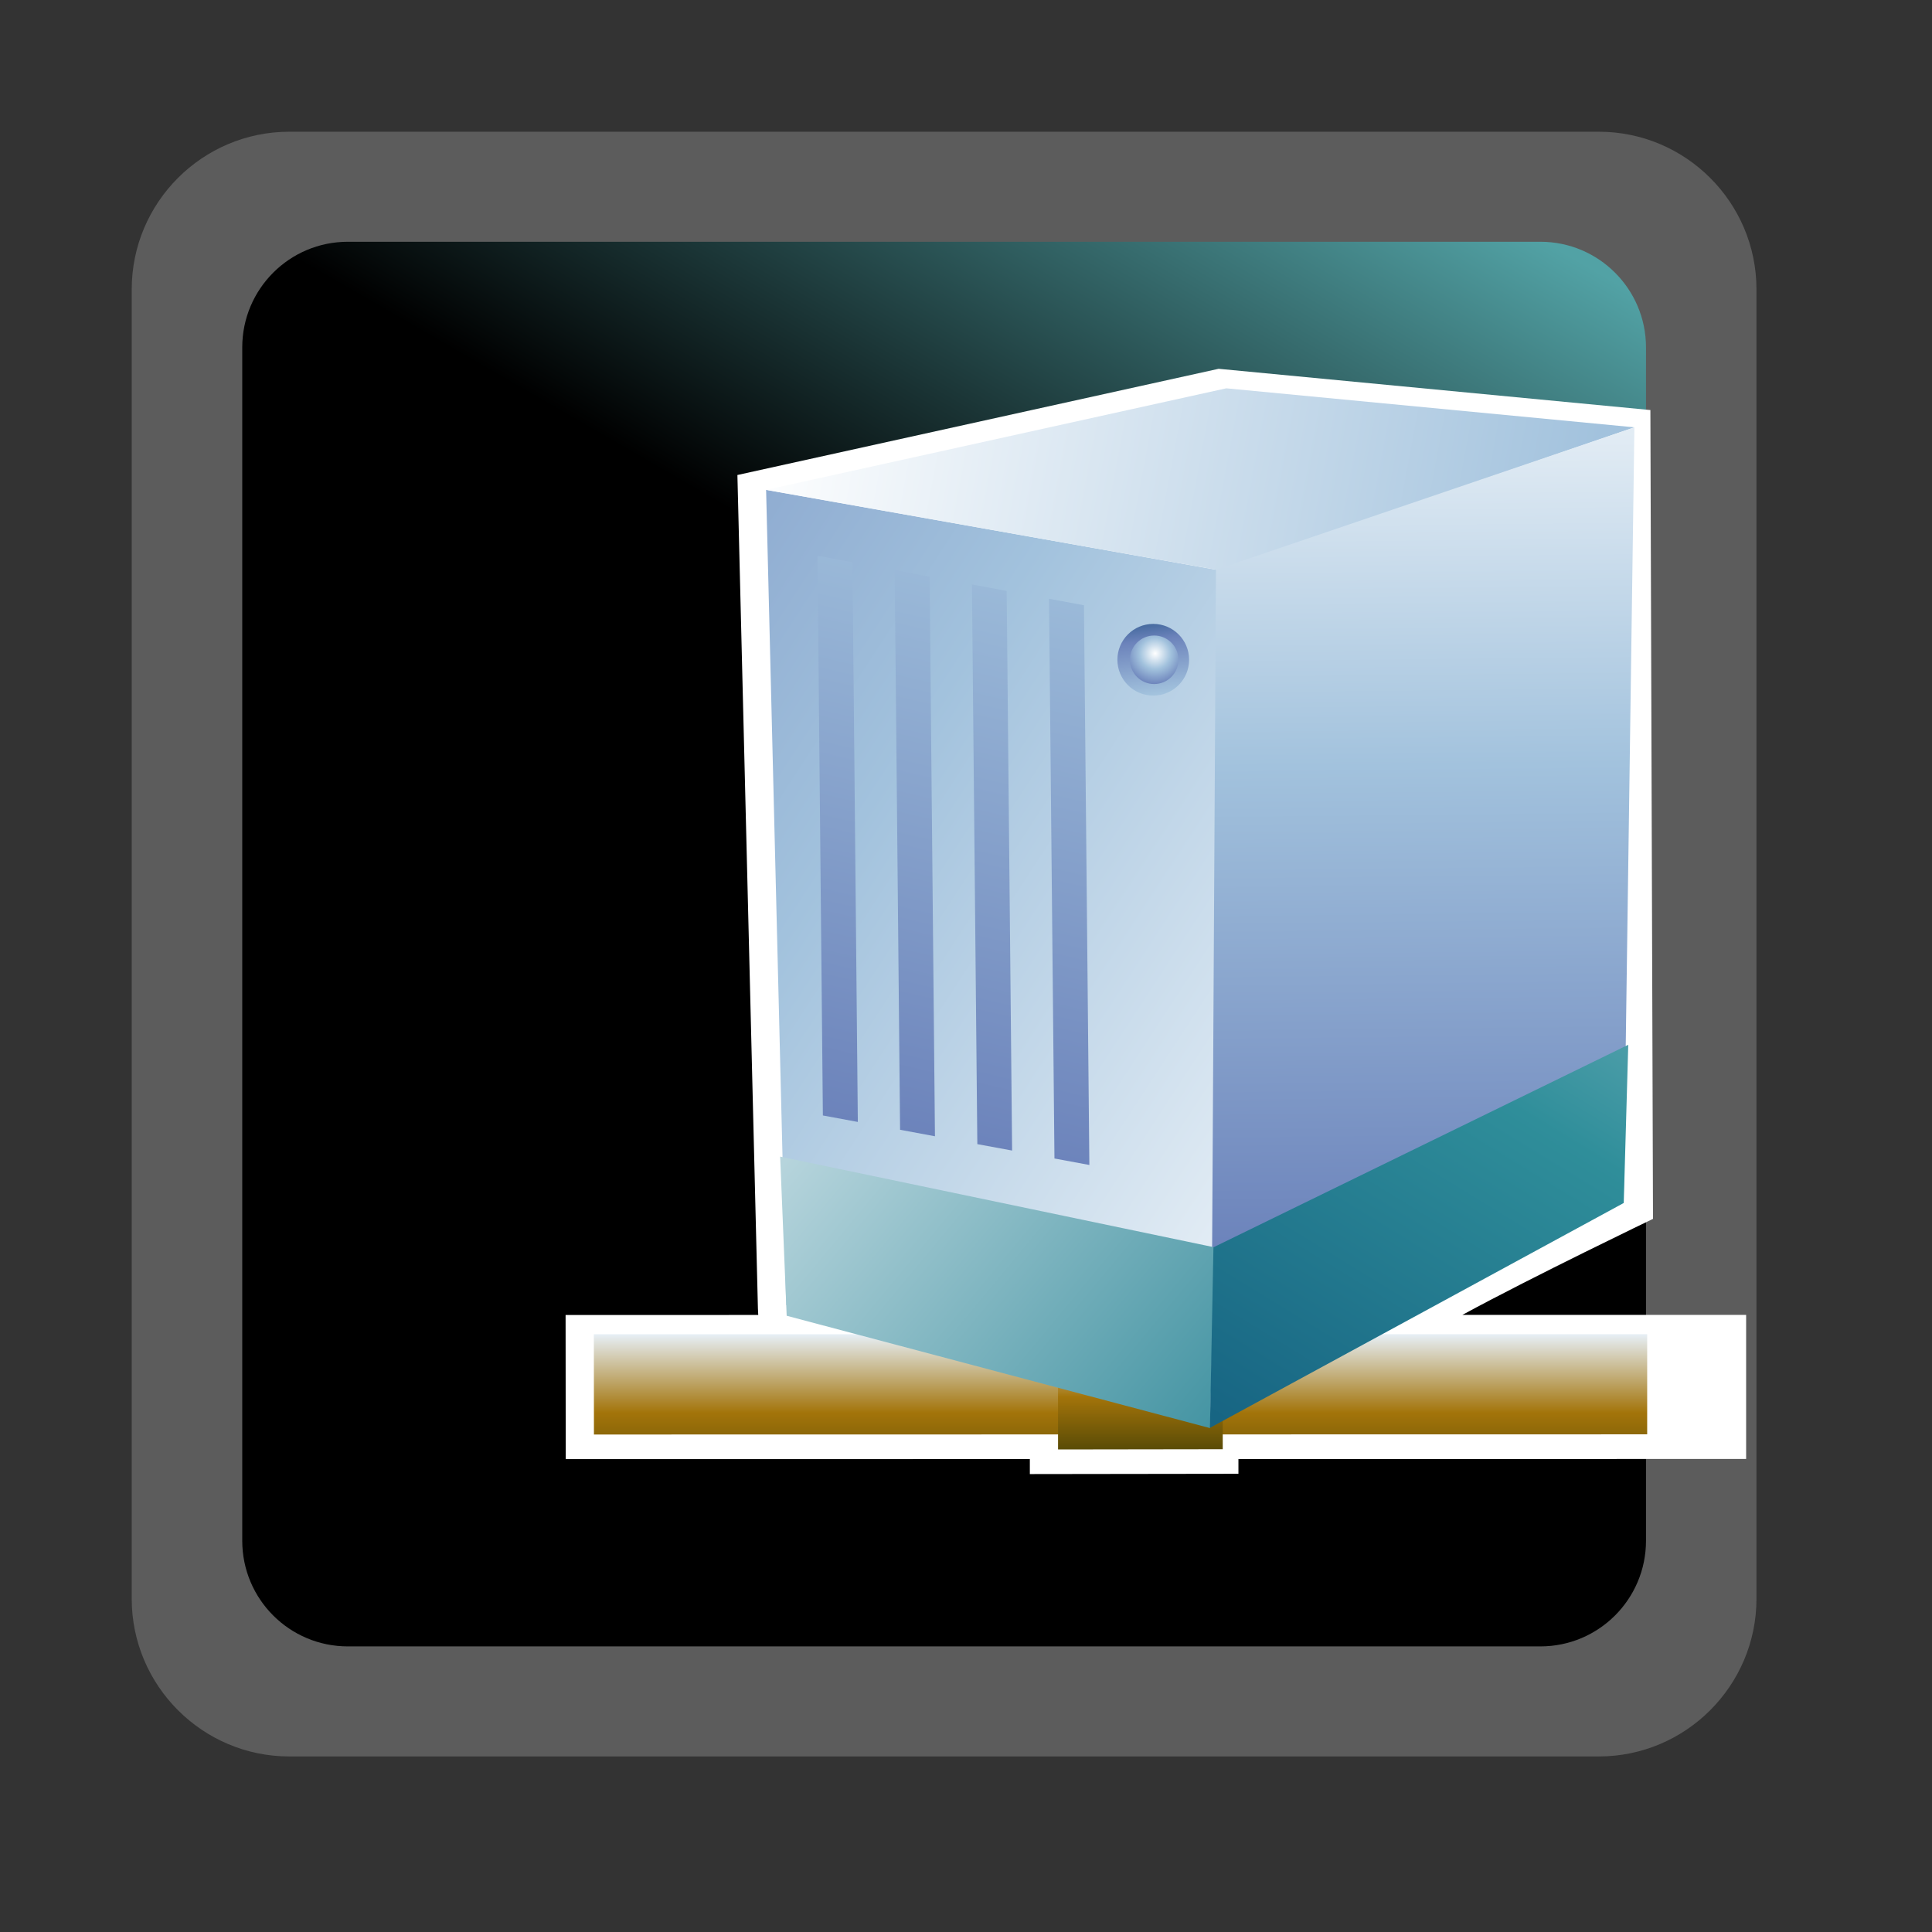 <?xml version="1.0" encoding="UTF-8"?>
<svg xmlns="http://www.w3.org/2000/svg" xmlns:xlink="http://www.w3.org/1999/xlink" contentScriptType="text/ecmascript" width="88" baseProfile="tiny" zoomAndPan="magnify" contentStyleType="text/css" viewBox="27.264 -14 88 88" height="88" preserveAspectRatio="xMidYMid meet" version="1.1">
    <rect x="27.264" y="-14" width="88" height="88" fill="#333333" stroke="none"/>
    <rect x="26.264" width="88" fill="none" y="-15" height="88"/>
    <path fill="#ffffff" d="M 40.442 -8.0 C 36.484 -8.0 33.264 -4.778 33.264 -0.82 L 33.264 58.822 C 33.264 62.779 36.485 66.004 40.442 66.004 L 100.088 66.004 C 104.047 66.004 107.269 62.779 107.269 58.822 L 107.269 -0.82 C 107.269 -4.779 104.047 -8.0 100.088 -8.0 L 40.442 -8.0 z " fill-opacity="0.2"/>
    <linearGradient x1="-2729.476" gradientTransform="matrix(1 0 0 1 2778.779 -3354.769)" y1="3420.08" x2="-2687.548" gradientUnits="userSpaceOnUse" y2="3347.458" xlink:type="simple" xlink:actuate="onLoad" id="XMLID_15_" xlink:show="other">
        <stop stop-color="#000000" offset="0"/>
        <stop stop-color="#000000" offset="0.646"/>
        <stop stop-color="#52a2a5" offset="0.994"/>
        <stop stop-color="#52a2a5" offset="1"/>
    </linearGradient>
    <path fill="url(#XMLID_15_)" d="M 102.237 56.178 C 102.237 58.834 100.085 60.991 97.428 60.991 L 43.107 60.991 C 40.452 60.991 38.298 58.839 38.298 56.178 L 38.298 1.825 C 38.298 -0.836 40.452 -2.988 43.107 -2.988 L 97.428 -2.988 C 100.082 -2.988 102.237 -0.835 102.237 1.825 L 102.237 56.178 z "/>
    <path fill="#ffffff" d="M 60.852 7.636 L 61.786 45.594 C 61.786 45.594 61.794 45.751 61.801 45.895 C 58.264 45.896 53.026 45.896 53.026 45.896 L 53.032 52.461 C 53.032 52.461 72.356 52.458 74.172 52.458 C 74.172 52.754 74.172 53.142 74.172 53.142 L 83.673 53.129 C 83.673 53.129 83.673 52.753 83.673 52.457 C 85.503 52.457 106.798 52.453 106.798 52.453 L 106.798 45.891 C 106.798 45.891 98.322 45.891 93.873 45.892 C 97.124 44.125 102.556 41.518 102.556 41.518 L 102.437 4.677 L 82.771 2.798 L 60.852 7.636 z "/>
    <linearGradient x1="-649.641" gradientTransform="matrix(1.136 0 0 -1.136 816.531 1255.215)" y1="1063.744" x2="-649.641" gradientUnits="userSpaceOnUse" y2="1056.649" xlink:type="simple" xlink:actuate="onLoad" id="XMLID_16_" xlink:show="other">
        <stop stop-color="#e6eef4" offset="0"/>
        <stop stop-color="#a3740a" offset="0.44"/>
        <stop stop-color="#474105" offset="0.94"/>
        <stop stop-color="#474105" offset="1"/>
    </linearGradient>
    <polygon fill="url(#XMLID_16_)" points="54.317,51.34 102.291,51.332 102.291,46.771 54.313,46.774 "/>
    <linearGradient x1="-648.846" gradientTransform="matrix(1.136 0 0 -1.136 816.531 1255.215)" y1="1063.58" x2="-648.846" gradientUnits="userSpaceOnUse" y2="1058.297" xlink:type="simple" xlink:actuate="onLoad" id="XMLID_17_" xlink:show="other">
        <stop stop-color="#e6eef4" offset="0"/>
        <stop stop-color="#a3740a" offset="0.44"/>
        <stop stop-color="#474105" offset="0.94"/>
        <stop stop-color="#474105" offset="1"/>
    </linearGradient>
    <polygon fill="url(#XMLID_17_)" points="75.457,52.02 82.958,52.009 82.958,46.017 75.453,46.023 "/>
    <linearGradient x1="-634.896" gradientTransform="matrix(1.136 0 0 -1.136 816.531 1255.215)" y1="1066.617" x2="-709.006" gradientUnits="userSpaceOnUse" y2="1114.978" xlink:type="simple" xlink:actuate="onLoad" id="XMLID_18_" xlink:show="other">
        <stop stop-color="#ffffff" offset="0"/>
        <stop stop-color="#a2c2dd" offset="0.35"/>
        <stop stop-color="#6c83bb" offset="0.7"/>
        <stop stop-color="#003d6d" offset="1"/>
    </linearGradient>
    <polygon fill="url(#XMLID_18_)" points="63.073,45.446 62.159,8.313 82.791,11.974 82.439,50.402 "/>
    <linearGradient x1="-669.954" gradientTransform="matrix(1.136 0 0 -1.136 816.531 1255.215)" y1="1102.91" x2="-631.384" gradientUnits="userSpaceOnUse" y2="1095.72" xlink:type="simple" xlink:actuate="onLoad" id="XMLID_19_" xlink:show="other">
        <stop stop-color="#ffffff" offset="0"/>
        <stop stop-color="#ffffff" offset="0.15"/>
        <stop stop-color="#a2c2dd" offset="1"/>
    </linearGradient>
    <polygon fill="url(#XMLID_19_)" points="101.709,5.464 83.119,3.687 62.159,8.313 82.791,11.974 "/>
    <linearGradient x1="-637.79" gradientTransform="matrix(1.136 0 0 -1.136 816.531 1255.215)" y1="1105.874" x2="-637.229" gradientUnits="userSpaceOnUse" y2="1050.765" xlink:type="simple" xlink:actuate="onLoad" id="XMLID_20_" xlink:show="other">
        <stop stop-color="#ffffff" offset="0"/>
        <stop stop-color="#a2c2dd" offset="0.35"/>
        <stop stop-color="#6c83bb" offset="0.7"/>
        <stop stop-color="#003d6d" offset="1"/>
    </linearGradient>
    <polygon fill="url(#XMLID_20_)" points="82.432,50.391 101.216,40.597 101.709,5.464 82.65,11.951 "/>
    <linearGradient x1="-666.581" gradientTransform="matrix(1.136 0 0 -1.136 816.531 1255.215)" y1="1075.621" x2="-643.144" gradientUnits="userSpaceOnUse" y2="1056.145" xlink:type="simple" xlink:actuate="onLoad" id="XMLID_21_" xlink:show="other">
        <stop stop-color="#d6e6ec" offset="0"/>
        <stop stop-color="#298595" offset="1"/>
    </linearGradient>
    <polygon fill="url(#XMLID_21_)" points="82.577,42.813 82.382,51.048 63.096,45.931 62.799,38.682 "/>
    <linearGradient x1="-619.205" gradientTransform="matrix(1.136 0 0 -1.136 816.531 1255.215)" y1="1098.003" x2="-653.865" gradientUnits="userSpaceOnUse" y2="1041.392" xlink:type="simple" xlink:actuate="onLoad" id="XMLID_22_" xlink:show="other">
        <stop stop-color="#e6eef4" offset="0"/>
        <stop stop-color="#2f8e9a" offset="0.44"/>
        <stop stop-color="#003d6d" offset="0.94"/>
        <stop stop-color="#003d6d" offset="1"/>
    </linearGradient>
    <polygon fill="url(#XMLID_22_)" points="101.429,33.588 101.223,40.794 82.375,51.037 82.535,42.813 "/>
    <linearGradient x1="-642.518" gradientTransform="matrix(1.136 0 0 -1.136 816.531 1255.215)" y1="1121.189" x2="-659.188" gradientUnits="userSpaceOnUse" y2="1049.227" xlink:type="simple" xlink:actuate="onLoad" id="XMLID_23_" xlink:show="other">
        <stop stop-color="#ffffff" offset="0"/>
        <stop stop-color="#a2c2dd" offset="0.35"/>
        <stop stop-color="#6c83bb" offset="0.7"/>
        <stop stop-color="#003d6d" offset="1"/>
    </linearGradient>
    <polyline fill="url(#XMLID_23_)" points="76.637,13.569 75.046,13.273 75.293,38.768 76.883,39.063 76.637,13.569 "/>
    <linearGradient x1="-645.581" gradientTransform="matrix(1.136 0 0 -1.136 816.531 1255.215)" y1="1121.898" x2="-662.251" gradientUnits="userSpaceOnUse" y2="1049.938" xlink:type="simple" xlink:actuate="onLoad" id="XMLID_24_" xlink:show="other">
        <stop stop-color="#ffffff" offset="0"/>
        <stop stop-color="#a2c2dd" offset="0.35"/>
        <stop stop-color="#6c83bb" offset="0.7"/>
        <stop stop-color="#003d6d" offset="1"/>
    </linearGradient>
    <polyline fill="url(#XMLID_24_)" points="73.117,12.916 71.534,12.621 71.78,38.114 73.364,38.406 73.117,12.916 "/>
    <linearGradient x1="-648.644" gradientTransform="matrix(1.136 0 0 -1.136 816.531 1255.215)" y1="1122.607" x2="-665.313" gradientUnits="userSpaceOnUse" y2="1050.649" xlink:type="simple" xlink:actuate="onLoad" id="XMLID_25_" xlink:show="other">
        <stop stop-color="#ffffff" offset="0"/>
        <stop stop-color="#a2c2dd" offset="0.35"/>
        <stop stop-color="#6c83bb" offset="0.7"/>
        <stop stop-color="#003d6d" offset="1"/>
    </linearGradient>
    <polyline fill="url(#XMLID_25_)" points="69.606,12.263 68.016,11.968 68.261,37.46 69.85,37.755 69.606,12.263 "/>
    <linearGradient x1="-651.706" gradientTransform="matrix(1.136 0 0 -1.136 816.531 1255.215)" y1="1123.316" x2="-668.375" gradientUnits="userSpaceOnUse" y2="1051.358" xlink:type="simple" xlink:actuate="onLoad" id="XMLID_26_" xlink:show="other">
        <stop stop-color="#ffffff" offset="0"/>
        <stop stop-color="#a2c2dd" offset="0.35"/>
        <stop stop-color="#6c83bb" offset="0.7"/>
        <stop stop-color="#003d6d" offset="1"/>
    </linearGradient>
    <polyline fill="url(#XMLID_26_)" points="66.092,11.61 64.5,11.314 64.745,36.808 66.337,37.103 66.092,11.61 "/>
    <linearGradient x1="-647.92" gradientTransform="matrix(1.136 0 0 -1.136 816.531 1255.215)" y1="1087.349" x2="-648.719" gradientUnits="userSpaceOnUse" y2="1093.456" xlink:type="simple" xlink:actuate="onLoad" id="XMLID_27_" xlink:show="other">
        <stop stop-color="#ffffff" offset="0"/>
        <stop stop-color="#a2c2dd" offset="0.35"/>
        <stop stop-color="#6c83bb" offset="0.7"/>
        <stop stop-color="#003d6d" offset="1"/>
    </linearGradient>
    <circle fill="url(#XMLID_27_)" r="1.633" cx="79.793" cy="16.051"/>
    <radialGradient gradientTransform="matrix(1.136 0 0 -1.136 816.531 1255.215)" gradientUnits="userSpaceOnUse" xlink:type="simple" r="1.783" xlink:actuate="onLoad" cx="-648.464" id="XMLID_28_" cy="1091.071" xlink:show="other">
        <stop stop-color="#ffffff" offset="0"/>
        <stop stop-color="#a2c2dd" offset="0.35"/>
        <stop stop-color="#6c83bb" offset="0.7"/>
        <stop stop-color="#003d6d" offset="1"/>
    </radialGradient>
    <circle fill="url(#XMLID_28_)" r="1.105" cx="79.835" cy="16.052"/>
</svg>
